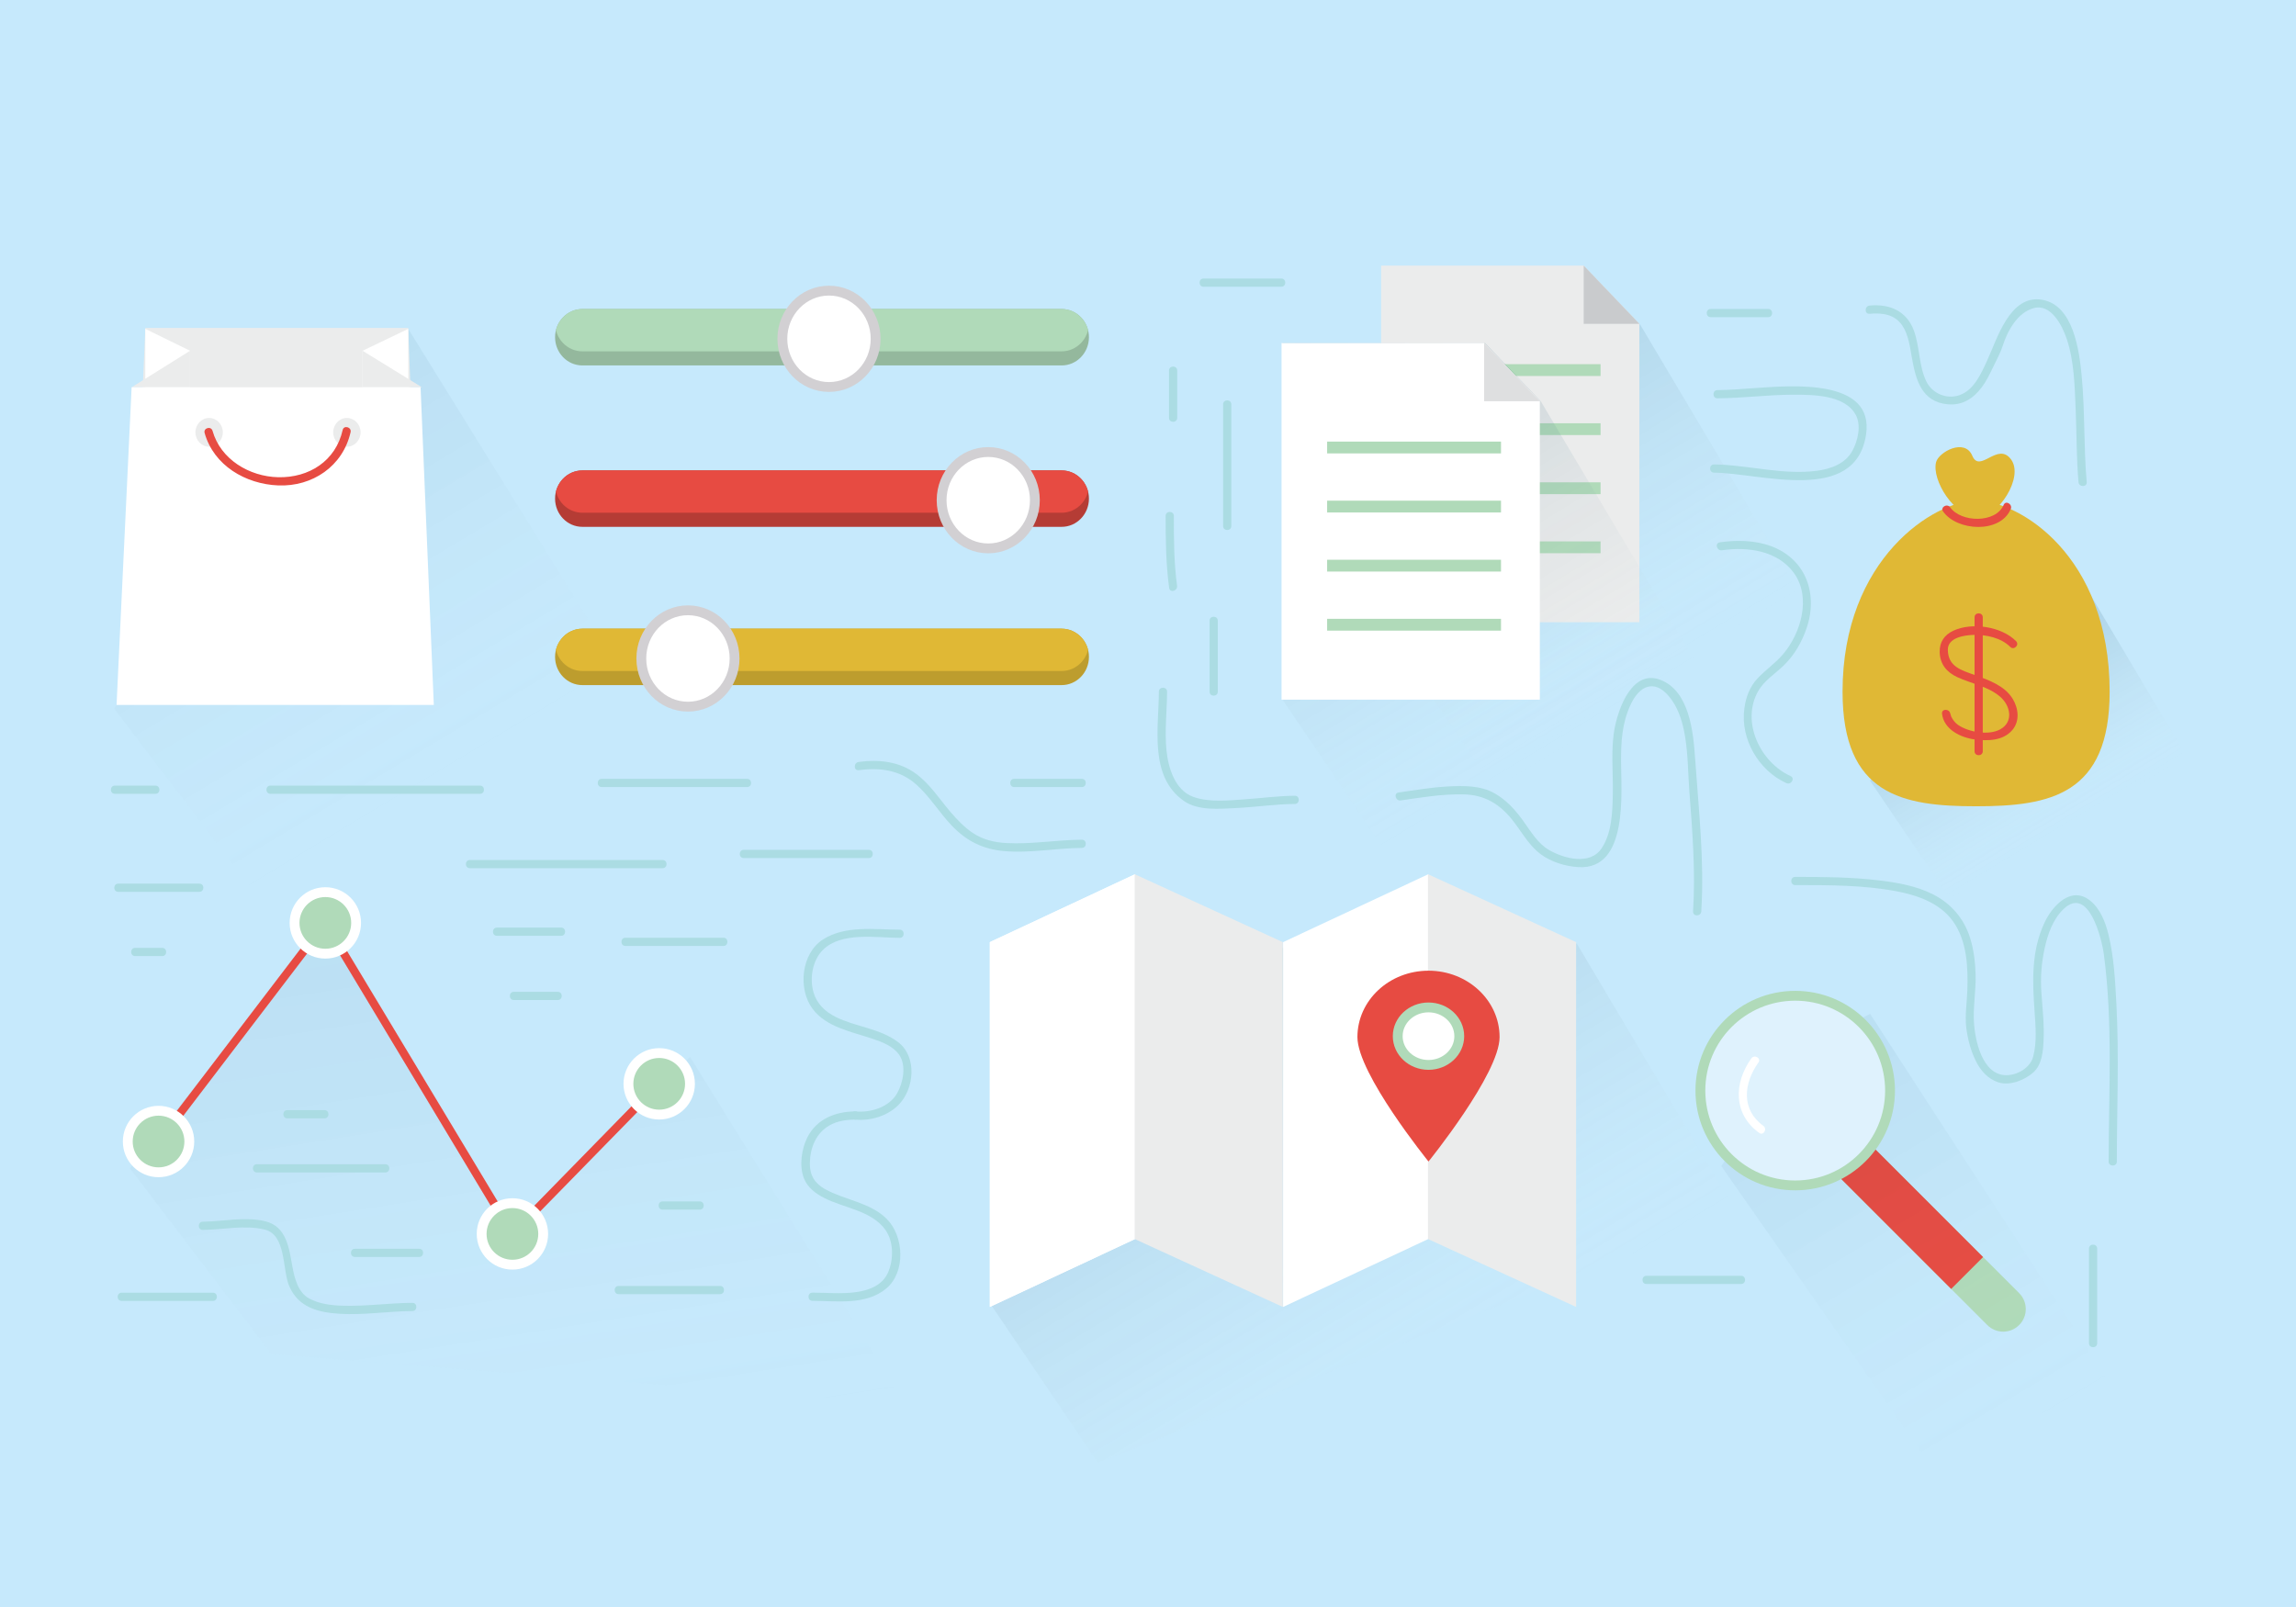 <?xml version="1.0" encoding="utf-8"?>
<!-- Generator: Adobe Illustrator 17.0.0, SVG Export Plug-In . SVG Version: 6.00 Build 0)  -->
<!DOCTYPE svg PUBLIC "-//W3C//DTD SVG 1.1//EN" "http://www.w3.org/Graphics/SVG/1.1/DTD/svg11.dtd">
<svg version="1.1" xmlns="http://www.w3.org/2000/svg" xmlns:xlink="http://www.w3.org/1999/xlink" x="0px" y="0px" width="1400px"
	 height="980px" viewBox="0 0 1400 980" enable-background="new 0 0 1400 980" xml:space="preserve">
<g id="Layer_2">
	<rect fill="#C6E9FC" width="1400" height="980"/>
</g>
<g id="Layer_1">
	<linearGradient id="SVGID_1_" gradientUnits="userSpaceOnUse" x1="261.555" y1="483.336" x2="133.365" y2="269.993">
		<stop  offset="0" style="stop-color:#FFFFFF;stop-opacity:0"/>
		<stop  offset="0.129" style="stop-color:#CFDBE1;stop-opacity:0.039"/>
		<stop  offset="0.3" style="stop-color:#97B1BD;stop-opacity:0.09"/>
		<stop  offset="0.466" style="stop-color:#678D9F;stop-opacity:0.14"/>
		<stop  offset="0.623" style="stop-color:#437288;stop-opacity:0.187"/>
		<stop  offset="0.768" style="stop-color:#285E78;stop-opacity:0.231"/>
		<stop  offset="0.898" style="stop-color:#19526E;stop-opacity:0.27"/>
		<stop  offset="1" style="stop-color:#134E6A;stop-opacity:0.3"/>
	</linearGradient>
	<polygon opacity="0.2" fill="url(#SVGID_1_)" points="155.94,545.504 69.619,432.117 117.266,360.985 248.93,200.554 
		379.965,412.189 	"/>
	<linearGradient id="SVGID_2_" gradientUnits="userSpaceOnUse" x1="332.378" y1="890.861" x2="278.413" y2="550.14">
		<stop  offset="0" style="stop-color:#FFFFFF;stop-opacity:0"/>
		<stop  offset="0.129" style="stop-color:#CFDBE1;stop-opacity:0.039"/>
		<stop  offset="0.3" style="stop-color:#97B1BD;stop-opacity:0.09"/>
		<stop  offset="0.466" style="stop-color:#678D9F;stop-opacity:0.14"/>
		<stop  offset="0.623" style="stop-color:#437288;stop-opacity:0.187"/>
		<stop  offset="0.768" style="stop-color:#285E78;stop-opacity:0.231"/>
		<stop  offset="0.898" style="stop-color:#19526E;stop-opacity:0.27"/>
		<stop  offset="1" style="stop-color:#134E6A;stop-opacity:0.3"/>
	</linearGradient>
	<polygon opacity="0.2" fill="url(#SVGID_2_)" points="165.561,825.878 79.24,712.491 198.377,562.817 312.62,755.784 
		420.727,644.48 551.763,856.114 	"/>
	<polygon fill="#EBECEC" points="88.607,199.998 79.7,408.194 256.445,405.411 248.93,199.998 	"/>
	<polygon fill="#FFFFFF" points="88.607,200.554 115.884,213.914 115.884,236.181 88.607,236.181 	"/>
	<polygon fill="#EBECEC" points="80.257,236.181 115.884,213.914 115.884,236.181 	"/>
	<polygon fill="#FFFFFF" points="248.93,200.554 221.096,213.914 221.096,236.181 248.93,236.181 	"/>
	<polygon fill="#EBECEC" points="257.28,236.181 221.096,213.914 221.096,236.181 	"/>
	<g>
		<g>
			<path fill="#E74B42" d="M98.831,697.394c30.167-39.543,60.333-79.086,90.5-118.628c3.735-4.896,7.47-9.791,11.204-14.687
				c-1.439,0-2.878,0-4.317,0c24.772,41.187,49.544,82.374,74.315,123.56c13.253,22.035,26.506,44.07,39.759,66.105
				c0.822,1.367,2.787,1.672,3.926,0.506c29.835-30.51,59.67-61.02,89.504-91.53c2.255-2.306-1.278-5.844-3.536-3.536
				c-29.835,30.51-59.67,61.02-89.504,91.53c1.309,0.169,2.618,0.337,3.926,0.506c-24.772-41.187-49.543-82.374-74.315-123.56
				c-13.253-22.035-26.506-44.07-39.759-66.105c-1.054-1.753-3.207-1.455-4.317,0c-30.167,39.543-60.333,79.086-90.5,118.628
				c-3.735,4.896-7.47,9.791-11.204,14.687C92.557,697.435,96.903,699.921,98.831,697.394L98.831,697.394z"/>
		</g>
	</g>
	<path fill="#B0DAB9" d="M1231.198,808.048c-5.37,5.37-14.076,5.37-19.445,0l-87.719-87.719c-5.37-5.37-5.37-14.076,0-19.445l0,0
		c5.37-5.37,14.076-5.37,19.445,0l87.719,87.719C1236.568,793.972,1236.568,802.678,1231.198,808.048L1231.198,808.048z"/>
	<path fill="#E74B42" d="M1189.742,786.037l-87.719-87.719c-5.37-5.37-5.37-14.076,0-19.445l0,0c5.37-5.37,14.076-5.37,19.445,0
		l87.719,87.719"/>
	<linearGradient id="SVGID_3_" gradientUnits="userSpaceOnUse" x1="1000.454" y1="420.569" x2="844.82" y2="161.551">
		<stop  offset="0" style="stop-color:#FFFFFF;stop-opacity:0"/>
		<stop  offset="0.129" style="stop-color:#CFDBE1;stop-opacity:0.129"/>
		<stop  offset="0.3" style="stop-color:#97B1BD;stop-opacity:0.3"/>
		<stop  offset="0.466" style="stop-color:#678D9F;stop-opacity:0.466"/>
		<stop  offset="0.623" style="stop-color:#437288;stop-opacity:0.623"/>
		<stop  offset="0.768" style="stop-color:#285E78;stop-opacity:0.768"/>
		<stop  offset="0.898" style="stop-color:#19526E;stop-opacity:0.898"/>
		<stop  offset="1" style="stop-color:#134E6A"/>
	</linearGradient>
	<polygon opacity="0.2" fill="url(#SVGID_3_)" points="907.542,475.921 842.81,380.239 842.81,162.759 966.327,162.759 
		1000.295,198.271 1097.736,362.116 	"/>
	<linearGradient id="SVGID_4_" gradientUnits="userSpaceOnUse" x1="1259.988" y1="506.726" x2="1185.423" y2="382.63">
		<stop  offset="0" style="stop-color:#FFFFFF;stop-opacity:0"/>
		<stop  offset="0.129" style="stop-color:#CFDBE1;stop-opacity:0.129"/>
		<stop  offset="0.3" style="stop-color:#97B1BD;stop-opacity:0.3"/>
		<stop  offset="0.466" style="stop-color:#678D9F;stop-opacity:0.466"/>
		<stop  offset="0.623" style="stop-color:#437288;stop-opacity:0.623"/>
		<stop  offset="0.768" style="stop-color:#285E78;stop-opacity:0.768"/>
		<stop  offset="0.898" style="stop-color:#19526E;stop-opacity:0.898"/>
		<stop  offset="1" style="stop-color:#134E6A"/>
	</linearGradient>
	<polygon opacity="0.2" fill="url(#SVGID_4_)" points="1189.425,548.763 1140.264,476.097 1187.911,404.966 1233.979,361.457 
		1259.867,337.9 1333.87,462.333 	"/>
	<linearGradient id="SVGID_5_" gradientUnits="userSpaceOnUse" x1="1230.559" y1="881.268" x2="1088.664" y2="645.115">
		<stop  offset="0" style="stop-color:#FFFFFF;stop-opacity:0"/>
		<stop  offset="0.129" style="stop-color:#CFDBE1;stop-opacity:0.039"/>
		<stop  offset="0.3" style="stop-color:#97B1BD;stop-opacity:0.09"/>
		<stop  offset="0.466" style="stop-color:#678D9F;stop-opacity:0.14"/>
		<stop  offset="0.623" style="stop-color:#437288;stop-opacity:0.187"/>
		<stop  offset="0.768" style="stop-color:#285E78;stop-opacity:0.231"/>
		<stop  offset="0.898" style="stop-color:#19526E;stop-opacity:0.27"/>
		<stop  offset="1" style="stop-color:#134E6A;stop-opacity:0.3"/>
	</linearGradient>
	<polygon opacity="0.2" fill="url(#SVGID_5_)" points="1172.849,887.569 1049.554,711.116 1097.202,639.985 1140.296,618.274 
		1288.432,846.494 	"/>
	<polygon fill="#EBECEC" points="999.626,379.451 842.141,379.451 842.141,161.972 965.658,161.972 999.626,197.483 	"/>
	<polygon fill="#C9CBCD" points="965.658,161.972 965.658,197.483 999.626,197.483 	"/>
	<rect x="869.932" y="222.084" fill="#B0DAB9" width="106.02" height="7.205"/>
	<rect x="869.932" y="258.11" fill="#B0DAB9" width="106.02" height="7.205"/>
	<rect x="869.932" y="294.136" fill="#B0DAB9" width="106.02" height="7.205"/>
	<rect x="869.932" y="330.162" fill="#B0DAB9" width="106.02" height="7.205"/>
	<path fill="#B53C35" d="M663.986,304.082c0,9.5-7.453,17.2-16.646,17.2H355.108c-9.193,0-16.646-7.701-16.646-17.2l0,0
		c0-9.5,7.453-17.2,16.646-17.2h292.232C656.533,286.881,663.986,294.582,663.986,304.082L663.986,304.082z"/>
	<g>
		<defs>
			<path id="SVGID_6_" d="M663.986,304.082c0,9.5-7.453,17.2-16.646,17.2H355.108c-9.193,0-16.646-7.701-16.646-17.2l0,0
				c0-9.5,7.453-17.2,16.646-17.2h292.232C656.533,286.881,663.986,294.582,663.986,304.082L663.986,304.082z"/>
		</defs>
		<clipPath id="SVGID_7_">
			<use xlink:href="#SVGID_6_"  overflow="visible"/>
		</clipPath>
		<path clip-path="url(#SVGID_7_)" fill="#E74B42" d="M663.986,295.481c0,9.5-7.453,17.2-16.646,17.2H355.108
			c-9.193,0-16.646-7.701-16.646-17.2l0,0c0-9.5,7.453-17.2,16.646-17.2h292.232C656.533,278.281,663.986,285.982,663.986,295.481
			L663.986,295.481z"/>
	</g>
	
		<ellipse fill="#FFFFFF" stroke="#D2D0D3" stroke-width="6" stroke-miterlimit="10" cx="602.587" cy="305.044" rx="28.436" ry="29.383"/>
	<path fill="#BD9D2E" d="M663.986,400.595c0,9.5-7.453,17.2-16.646,17.2H355.108c-9.193,0-16.646-7.701-16.646-17.2l0,0
		c0-9.5,7.453-17.2,16.646-17.2h292.232C656.533,383.395,663.986,391.096,663.986,400.595L663.986,400.595z"/>
	<g>
		<defs>
			<path id="SVGID_8_" d="M663.986,400.595c0,9.5-7.453,17.2-16.646,17.2H355.108c-9.193,0-16.646-7.701-16.646-17.2l0,0
				c0-9.5,7.453-17.2,16.646-17.2h292.232C656.533,383.395,663.986,391.096,663.986,400.595L663.986,400.595z"/>
		</defs>
		<clipPath id="SVGID_9_">
			<use xlink:href="#SVGID_8_"  overflow="visible"/>
		</clipPath>
		<path clip-path="url(#SVGID_9_)" fill="#E0B835" d="M663.986,391.995c0,9.5-7.453,17.2-16.646,17.2H355.108
			c-9.193,0-16.646-7.701-16.646-17.2l0,0c0-9.5,7.453-17.2,16.646-17.2h292.232C656.533,374.795,663.986,382.495,663.986,391.995
			L663.986,391.995z"/>
	</g>
	
		<ellipse fill="#FFFFFF" stroke="#D2D0D3" stroke-width="6" stroke-miterlimit="10" cx="419.479" cy="401.558" rx="28.436" ry="29.383"/>
	<path fill="#94B89D" d="M663.986,205.657c0,9.5-7.453,17.2-16.646,17.2H355.108c-9.193,0-16.646-7.701-16.646-17.2l0,0
		c0-9.5,7.453-17.2,16.646-17.2h292.232C656.533,188.457,663.986,196.157,663.986,205.657L663.986,205.657z"/>
	<g>
		<defs>
			<path id="SVGID_10_" d="M663.986,205.657c0,9.5-7.453,17.2-16.646,17.2H355.108c-9.193,0-16.646-7.701-16.646-17.2l0,0
				c0-9.5,7.453-17.2,16.646-17.2h292.232C656.533,188.457,663.986,196.157,663.986,205.657L663.986,205.657z"/>
		</defs>
		<clipPath id="SVGID_11_">
			<use xlink:href="#SVGID_10_"  overflow="visible"/>
		</clipPath>
		<path clip-path="url(#SVGID_11_)" fill="#B0DAB9" d="M663.986,197.057c0,9.5-7.453,17.2-16.646,17.2H355.108
			c-9.193,0-16.646-7.701-16.646-17.2l0,0c0-9.5,7.453-17.2,16.646-17.2h292.232C656.533,179.856,663.986,187.557,663.986,197.057
			L663.986,197.057z"/>
	</g>
	
		<ellipse fill="#FFFFFF" stroke="#D2D0D3" stroke-width="6" stroke-miterlimit="10" cx="505.484" cy="206.619" rx="28.436" ry="29.383"/>
	<linearGradient id="SVGID_12_" gradientUnits="userSpaceOnUse" x1="939.638" y1="466.955" x2="784.004" y2="207.937">
		<stop  offset="0" style="stop-color:#FFFFFF;stop-opacity:0"/>
		<stop  offset="0.129" style="stop-color:#CFDBE1;stop-opacity:0.129"/>
		<stop  offset="0.3" style="stop-color:#97B1BD;stop-opacity:0.3"/>
		<stop  offset="0.466" style="stop-color:#678D9F;stop-opacity:0.466"/>
		<stop  offset="0.623" style="stop-color:#437288;stop-opacity:0.623"/>
		<stop  offset="0.768" style="stop-color:#285E78;stop-opacity:0.768"/>
		<stop  offset="0.898" style="stop-color:#19526E;stop-opacity:0.898"/>
		<stop  offset="1" style="stop-color:#134E6A"/>
	</linearGradient>
	<polygon opacity="0.2" fill="url(#SVGID_12_)" points="846.725,522.306 781.993,426.625 781.993,209.145 905.511,209.145 
		939.479,244.656 1036.92,408.502 	"/>
	<linearGradient id="SVGID_13_" gradientUnits="userSpaceOnUse" x1="879.826" y1="846.896" x2="688.51" y2="528.494">
		<stop  offset="0" style="stop-color:#FFFFFF;stop-opacity:0"/>
		<stop  offset="0.129" style="stop-color:#CFDBE1;stop-opacity:0.129"/>
		<stop  offset="0.3" style="stop-color:#97B1BD;stop-opacity:0.3"/>
		<stop  offset="0.466" style="stop-color:#678D9F;stop-opacity:0.466"/>
		<stop  offset="0.623" style="stop-color:#437288;stop-opacity:0.623"/>
		<stop  offset="0.768" style="stop-color:#285E78;stop-opacity:0.768"/>
		<stop  offset="0.898" style="stop-color:#19526E;stop-opacity:0.898"/>
		<stop  offset="1" style="stop-color:#134E6A"/>
	</linearGradient>
	<polygon opacity="0.2" fill="url(#SVGID_13_)" points="669.43,892.015 604.698,796.334 604.698,578.854 728.215,578.854 
		961.469,575.446 1058.91,739.292 	"/>
	<polygon fill="#FFFFFF" points="938.922,426.665 781.437,426.665 781.437,209.186 904.954,209.186 938.922,244.697 	"/>
	<polygon fill="#DEDFE0" points="904.954,209.186 904.954,244.697 938.922,244.697 	"/>
	<rect x="809.229" y="269.298" fill="#B0DAB9" width="106.02" height="7.205"/>
	<rect x="809.229" y="305.324" fill="#B0DAB9" width="106.02" height="7.205"/>
	<rect x="809.229" y="341.35" fill="#B0DAB9" width="106.02" height="7.205"/>
	<rect x="809.229" y="377.376" fill="#B0DAB9" width="106.02" height="7.205"/>
	<polygon fill="#FFFFFF" points="692.076,755.604 603.548,797.016 603.548,574.546 692.076,533.134 	"/>
	<polygon fill="#FFFFFF" points="692.076,755.604 603.548,797.016 603.548,574.546 692.076,533.134 	"/>
	<polygon fill="#EBECEC" points="691.899,755.604 782.198,797.016 782.198,574.546 691.899,533.134 	"/>
	<polygon fill="#FFFFFF" points="870.903,755.604 782.375,797.016 782.375,574.546 870.903,533.134 	"/>
	<polygon fill="#EBECEC" points="870.726,755.604 961.025,797.016 961.025,574.546 870.726,533.134 	"/>
	<path fill="#E74B42" d="M914.379,632.457c0,22.366-43.344,75.874-43.344,75.874s-43.344-53.508-43.344-75.874
		s19.406-40.497,43.344-40.497C894.973,591.96,914.379,610.091,914.379,632.457z"/>
	
		<ellipse fill="#FFFFFF" stroke="#B0DAB9" stroke-width="6" stroke-miterlimit="10" cx="871.035" cy="631.885" rx="18.763" ry="17.53"/>
	<circle fill="#B0DAB9" stroke="#FFFFFF" stroke-width="6" stroke-miterlimit="10" cx="401.955" cy="660.952" r="18.763"/>
	<circle fill="#B0DAB9" stroke="#FFFFFF" stroke-width="6" stroke-miterlimit="10" cx="312.45" cy="752.482" r="18.763"/>
	<circle fill="#B0DAB9" stroke="#FFFFFF" stroke-width="6" stroke-miterlimit="10" cx="198.377" cy="562.817" r="18.763"/>
	<circle fill="#B0DAB9" stroke="#FFFFFF" stroke-width="6" stroke-miterlimit="10" cx="96.672" cy="696.132" r="18.763"/>
	<circle fill="#DFF2FD" stroke="#B0DAB9" stroke-width="6" stroke-miterlimit="10" cx="1094.644" cy="665.075" r="57.825"/>
	<g>
		<g>
			<path fill="#FFFFFF" d="M1075.214,686.574c-13.757-9.935-12.01-26.024-3.001-38.623c1.88-2.629-2.46-5.122-4.317-2.524
				c-10.784,15.083-11.099,33.986,4.795,45.464C1075.31,692.783,1077.801,688.443,1075.214,686.574L1075.214,686.574z"/>
		</g>
	</g>
	<g>
		<g>
			<path fill="#ABDCE3" d="M495.413,793.289c14.827,0.055,32.526,2.777,44.871-7.417c12.152-10.036,10.96-32.054,0.362-42.59
				c-10.108-10.049-25.538-11.414-37.578-18.116c-6.295-3.504-9.357-8.531-9.257-15.736c0.131-9.424,3.699-18.464,12.147-23.225
				c4.692-2.645,10.258-3.41,15.568-3.417c3.224-0.005,3.225-5.005,0-5c-12.025,0.017-23.663,4.622-29.262,15.897
				c-3.514,7.075-5.011,17.215-2.129,24.745c2.185,5.71,7.194,9.46,12.467,12.149c12.102,6.172,28.851,7.658,37.278,19.44
				c5.163,7.218,5.065,18.349,1.515,26.196c-3.556,7.86-11.985,10.83-19.965,11.844c-8.621,1.096-17.363,0.264-26.017,0.231
				C492.188,788.277,492.189,793.277,495.413,793.289L495.413,793.289z"/>
		</g>
	</g>
	<g>
		<g>
			<path fill="#ABDCE3" d="M548.601,566.944c-15.33-0.051-33.308-2.765-46.908,6.056c-13.142,8.524-15.284,30.036-6.232,42.2
				c8.42,11.315,24.135,14.052,36.687,18.306c5.783,1.96,12.369,4.45,16.044,9.626c4.654,6.555,2.519,17.102-1.151,23.571
				c-4.86,8.566-16.159,11.982-25.516,11.083c-3.21-0.308-3.18,4.695,0,5c9.293,0.892,19.543-2.211,26.196-8.807
				c9.808-9.723,11.627-29.299,0.122-38.278c-10.91-8.516-26.067-9.428-38.241-15.511c-6.441-3.219-11.57-8.039-13.583-15.102
				c-2.454-8.609-0.607-19.558,5.892-25.923c11.291-11.059,32.485-7.269,46.689-7.221
				C551.826,571.955,551.825,566.955,548.601,566.944L548.601,566.944z"/>
		</g>
	</g>
	<path fill="#E0B835" d="M1286.37,421.803c0,62.977-36.458,69.889-81.432,69.889s-81.432-6.912-81.432-69.889
		c0-81.222,56.017-116.482,81.432-116.482C1231.391,305.321,1286.37,338.902,1286.37,421.803z"/>
	<path fill="#E0B835" d="M1206.492,315.395c11.613,0,27.868-24.244,19.739-35.259c-8.129-11.016-18.965,8.822-23.61-2.193
		s-20.496-2.229-22.079,3.872C1177.759,292.541,1191.395,315.395,1206.492,315.395z"/>
	<g>
		<g>
			<path fill="#E74B42" d="M1184.814,311.928c8.534,12.033,34.866,13.606,41.256-1.511c1.24-2.933-3.066-5.485-4.317-2.524
				c-4.784,11.317-26.001,10.846-32.621,1.511C1187.283,306.798,1182.944,309.291,1184.814,311.928L1184.814,311.928z"/>
		</g>
	</g>
	<g>
		<g>
			<path fill="#E74B42" d="M1229.288,390.971c-8.921-8.97-26.908-11.657-38.293-6.319c-5.444,2.552-8.396,6.95-8.259,12.983
				c0.165,7.322,4.224,12.286,10.661,15.275c8.645,4.015,18.649,5.562,26.095,11.871c6.442,5.459,8.478,15.478,0.078,20.036
				c-7.069,3.836-19.179,1.658-25.598-2.714c-1.845-1.257-3.234-3.101-4.201-5.085c-0.237-0.486-0.724-2.801-0.605-1.759
				c-0.361-3.165-5.365-3.201-5,0c1.092,9.572,11.365,14.57,19.863,15.658c8.01,1.026,17.371,0.922,23.023-5.739
				c4.675-5.51,3.72-13.205,0.2-19.001c-4.917-8.095-14.731-11.48-23.155-14.527c-8.316-3.008-16.16-5.076-16.391-15.293
				c-0.172-7.63,10.279-9.042,15.865-9.172c7.582-0.177,16.666,1.776,22.181,7.321
				C1228.028,396.795,1231.563,393.259,1229.288,390.971L1229.288,390.971z"/>
		</g>
	</g>
	<g>
		<g>
			<path fill="#E74B42" d="M1203.999,376.455c0,27.224,0,54.448,0,81.672c0,3.224,5,3.224,5,0c0-27.224,0-54.448,0-81.672
				C1208.999,373.23,1203.999,373.23,1203.999,376.455L1203.999,376.455z"/>
		</g>
	</g>
	<polygon fill="#FFFFFF" points="80.257,236.181 71.072,429.904 264.516,429.904 256.445,236.181 	"/>
	<ellipse fill="#EBECEC" cx="127.519" cy="263.653" rx="8.35" ry="8.768"/>
	<ellipse fill="#EBECEC" cx="211.521" cy="263.653" rx="8.35" ry="8.768"/>
	<g>
		<g>
			<path fill="#E74B42" d="M124.774,264.067c5.584,19.87,25.017,31.134,44.808,31.958c20.901,0.871,39.53-11.738,44.182-32.459
				c0.705-3.141-4.115-4.475-4.821-1.329c-4.245,18.91-20.541,29.226-39.361,28.789c-17.517-0.408-35.086-10.848-39.987-28.288
				C128.724,259.639,123.9,260.957,124.774,264.067L124.774,264.067z"/>
		</g>
	</g>
	<g>
		<g>
			<path fill="#ABDCE3" d="M1003.935,783.023c19.241,0,38.483,0,57.724,0c3.224,0,3.224-5,0-5c-19.241,0-38.483,0-57.724,0
				C1000.71,778.023,1000.71,783.023,1003.935,783.023L1003.935,783.023z"/>
		</g>
	</g>
	<g>
		<g>
			<path fill="#ABDCE3" d="M286.507,529.45c39.17,0,78.34,0,117.51,0c3.224,0,3.224-5,0-5c-39.17,0-78.34,0-117.51,0
				C283.282,524.45,283.282,529.45,286.507,529.45L286.507,529.45z"/>
		</g>
	</g>
	<g>
		<g>
			<path fill="#ABDCE3" d="M302.999,570.681c13.057,0,26.113,0,39.17,0c3.224,0,3.224-5,0-5c-13.057,0-26.113,0-39.17,0
				C299.775,565.681,299.775,570.681,302.999,570.681L302.999,570.681z"/>
		</g>
	</g>
	<g>
		<g>
			<path fill="#ABDCE3" d="M381.339,576.866c19.929,0,39.857,0,59.786,0c3.224,0,3.224-5,0-5c-19.929,0-39.857,0-59.786,0
				C378.115,571.866,378.115,576.866,381.339,576.866L381.339,576.866z"/>
		</g>
	</g>
	<g>
		<g>
			<path fill="#ABDCE3" d="M313.307,609.851c8.933,0,17.867,0,26.8,0c3.224,0,3.224-5,0-5c-8.934,0-17.867,0-26.8,0
				C310.083,604.851,310.083,609.851,313.307,609.851L313.307,609.851z"/>
		</g>
	</g>
	<g>
		<g>
			<path fill="#ABDCE3" d="M453.494,523.265c25.426,0,50.852,0,76.278,0c3.224,0,3.224-5,0-5c-25.426,0-50.852,0-76.278,0
				C450.27,518.265,450.27,523.265,453.494,523.265L453.494,523.265z"/>
		</g>
	</g>
	<g>
		<g>
			<path fill="#ABDCE3" d="M72.103,543.881c16.493,0,32.985,0,49.478,0c3.224,0,3.224-5,0-5c-16.493,0-32.985,0-49.478,0
				C68.878,538.881,68.878,543.881,72.103,543.881L72.103,543.881z"/>
		</g>
	</g>
	<g>
		<g>
			<path fill="#ABDCE3" d="M82.411,583.051c5.498,0,10.995,0,16.493,0c3.224,0,3.224-5,0-5c-5.498,0-10.995,0-16.493,0
				C79.186,578.051,79.186,583.051,82.411,583.051L82.411,583.051z"/>
		</g>
	</g>
	<g>
		<g>
			<path fill="#ABDCE3" d="M74.164,793.331c18.554,0,37.108,0,55.663,0c3.224,0,3.224-5,0-5c-18.554,0-37.108,0-55.663,0
				C70.94,788.331,70.94,793.331,74.164,793.331L74.164,793.331z"/>
		</g>
	</g>
	<g>
		<g>
			<path fill="#ABDCE3" d="M123.642,750.038c12.445-0.12,25.47-3.209,37.764-0.203c13.236,3.237,10.692,24.498,14.912,34.389
				c5.586,13.092,17.694,16.16,30.812,16.968c14.804,0.911,29.543-1.585,44.33-1.677c3.223-0.02,3.225-5.02,0-5
				c-14.348,0.089-28.592,2.24-42.962,1.742c-6.804-0.236-13.939-1.11-20.001-4.406c-6.813-3.704-8.958-12.518-10.225-19.514
				c-2.036-11.247-3.513-24.383-16.527-27.566c-12.367-3.024-25.594,0.146-38.102,0.267
				C120.42,745.069,120.417,750.069,123.642,750.038L123.642,750.038z"/>
		</g>
	</g>
	<g>
		<g>
			<path fill="#ABDCE3" d="M216.413,766.531c13.057,0,26.113,0,39.17,0c3.224,0,3.224-5,0-5c-13.057,0-26.113,0-39.17,0
				C213.189,761.531,213.189,766.531,216.413,766.531L216.413,766.531z"/>
		</g>
	</g>
	<g>
		<g>
			<path fill="#ABDCE3" d="M156.627,714.991c26.113,0,52.227,0,78.34,0c3.224,0,3.224-5,0-5c-26.113,0-52.227,0-78.34,0
				C153.403,709.991,153.403,714.991,156.627,714.991L156.627,714.991z"/>
		</g>
	</g>
	<g>
		<g>
			<path fill="#ABDCE3" d="M175.182,682.006c7.559,0,15.118,0,22.677,0c3.224,0,3.224-5,0-5c-7.559,0-15.118,0-22.677,0
				C171.957,677.006,171.957,682.006,175.182,682.006L175.182,682.006z"/>
		</g>
	</g>
	<g>
		<g>
			<path fill="#ABDCE3" d="M377.216,789.208c20.616,0,41.232,0,61.847,0c3.224,0,3.224-5,0-5c-20.616,0-41.232,0-61.847,0
				C373.992,784.208,373.992,789.208,377.216,789.208L377.216,789.208z"/>
		</g>
	</g>
	<g>
		<g>
			<path fill="#ABDCE3" d="M404.016,737.669c7.559,0,15.118,0,22.677,0c3.224,0,3.224-5,0-5c-7.559,0-15.118,0-22.677,0
				C400.792,732.669,400.792,737.669,404.016,737.669L404.016,737.669z"/>
		</g>
	</g>
	<g>
		<g>
			<path fill="#ABDCE3" d="M712.814,225.96c0,9.621,0,19.241,0,28.862c0,3.224,5,3.224,5,0c0-9.621,0-19.241,0-28.862
				C717.814,222.735,712.814,222.735,712.814,225.96L712.814,225.96z"/>
		</g>
	</g>
	<g>
		<g>
			<path fill="#ABDCE3" d="M733.868,174.859c15.805,0,31.611,0,47.416,0c3.224,0,3.224-5,0-5c-15.805,0-31.611,0-47.416,0
				C730.644,169.859,730.644,174.859,733.868,174.859L733.868,174.859z"/>
		</g>
	</g>
	<g>
		<g>
			<path fill="#ABDCE3" d="M745.799,246.575c0,24.739,0,49.478,0,74.217c0,3.224,5,3.224,5,0c0-24.739,0-49.478,0-74.217
				C750.799,243.351,745.799,243.351,745.799,246.575L745.799,246.575z"/>
		</g>
	</g>
	<g>
		<g>
			<path fill="#ABDCE3" d="M710.753,314.607c0.001,14.705,0.159,29.364,2.151,43.958c0.434,3.183,5.251,1.822,4.821-1.329
				c-1.928-14.131-1.971-28.394-1.972-42.628C715.752,311.383,710.752,311.383,710.753,314.607L710.753,314.607z"/>
		</g>
	</g>
	<g>
		<g>
			<path fill="#ABDCE3" d="M737.553,378.516c0,14.431,0,28.862,0,43.293c0,3.224,5,3.224,5,0c0-14.431,0-28.862,0-43.293
				C742.553,375.292,737.553,375.292,737.553,378.516L737.553,378.516z"/>
		</g>
	</g>
	<g>
		<g>
			<path fill="#ABDCE3" d="M706.629,421.809c-0.101,22.342-6.07,51.972,15.486,66.784c8.609,5.916,21.533,4.649,31.375,4.189
				c12.017-0.561,24.007-2.417,36.041-2.503c3.223-0.023,3.225-5.023,0-5c-10.256,0.074-20.509,1.487-30.732,2.191
				c-9.986,0.688-21.493,1.927-31.12-1.496c-11.322-4.025-15.39-17.973-16.43-28.573c-1.16-11.827,0.328-23.75,0.381-35.593
				C711.644,418.584,706.644,418.586,706.629,421.809L706.629,421.809z"/>
		</g>
	</g>
	<g>
		<g>
			<path fill="#ABDCE3" d="M523.588,469.664c12.872-1.714,25.042-0.135,35.02,8.687c8.227,7.274,13.997,16.953,21.518,24.905
				c8.98,9.495,19.009,14.595,32.052,15.762c15.834,1.416,31.655-1.827,47.474-1.937c3.223-0.023,3.225-5.023,0-5
				c-15.387,0.108-30.637,2.877-46.052,2.039c-7.432-0.404-14.328-2.051-20.529-6.235c-5.184-3.497-9.558-8.101-13.594-12.836
				c-6.693-7.852-12.373-16.819-20.758-23.049c-10.305-7.656-22.678-8.994-35.131-7.336
				C520.44,465.083,520.399,470.089,523.588,469.664L523.588,469.664z"/>
		</g>
	</g>
	<g>
		<g>
			<path fill="#ABDCE3" d="M618.42,479.972c13.744,0,27.488,0,41.232,0c3.224,0,3.224-5,0-5c-13.744,0-27.488,0-41.232,0
				C615.196,474.972,615.196,479.972,618.42,479.972L618.42,479.972z"/>
		</g>
	</g>
	<g>
		<g>
			<path fill="#ABDCE3" d="M455.556,474.972c-29.549,0-59.099,0-88.648,0c-3.224,0-3.224,5,0,5c29.549,0,59.098,0,88.648,0
				C458.78,479.972,458.78,474.972,455.556,474.972L455.556,474.972z"/>
		</g>
	</g>
	<g>
		<g>
			<path fill="#ABDCE3" d="M292.691,479.095c-42.606,0-85.212,0-127.818,0c-3.224,0-3.224,5,0,5c42.606,0,85.212,0,127.818,0
				C295.916,484.095,295.916,479.095,292.691,479.095L292.691,479.095z"/>
		</g>
	</g>
	<g>
		<g>
			<path fill="#ABDCE3" d="M94.78,479.095c-8.246,0-16.493,0-24.739,0c-3.224,0-3.224,5,0,5c8.246,0,16.493,0,24.739,0
				C98.004,484.095,98.004,479.095,94.78,479.095L94.78,479.095z"/>
		</g>
	</g>
	<g>
		<g>
			<path fill="#ABDCE3" d="M854.104,488.129c12.734-1.839,25.475-3.989,38.387-3.692c12.559,0.289,21.63,5.643,29.4,15.259
				c5.725,7.085,10.042,15.579,17.462,21.145c6.437,4.829,15.273,7.537,23.275,7.962c30.417,1.616,25.863-45.701,25.813-64.649
				c-0.031-11.897,0.625-23.12,5.696-34.149c2.294-4.988,6.257-10.942,12.266-11.461c5.693-0.491,10.35,4.523,13.26,8.77
				c4.371,6.379,6.515,14.098,7.78,21.637c1.884,11.229,1.835,23.013,2.705,34.363c1.846,24.102,3.727,48.325,2.21,72.499
				c-0.202,3.221,4.799,3.202,5,0c1.954-31.136-1.609-62.305-3.755-93.336c-1.092-15.799-3.398-41.03-21.094-47.86
				c-16.955-6.544-25.374,16.502-27.845,28.817c-2.643,13.172-0.969,27.283-1.242,40.624c-0.224,10.946-0.515,23.776-6.794,33.216
				c-7.088,10.656-22.996,6.328-32.111,1.073c-6.947-4.005-11.312-11.632-15.874-17.947c-4.799-6.644-10.22-12.615-17.43-16.674
				c-8.403-4.731-18.682-4.615-28.035-4.138c-10.201,0.52-20.31,2.262-30.404,3.72C849.594,483.767,850.952,488.584,854.104,488.129
				L854.104,488.129z"/>
		</g>
	</g>
	<g>
		<g>
			<path fill="#ABDCE3" d="M1094.644,539.757c20.59,0.012,41.615-0.071,61.917,3.803c12.772,2.437,26.115,7.109,34.089,17.996
				c8.817,12.038,9.425,28.341,8.937,42.659c-0.257,7.536-1.537,14.922-0.644,22.449c0.833,7.028,2.696,13.921,5.799,20.292
				c2.856,5.864,7.397,11.052,13.741,13.085c7.079,2.269,15.931-1.305,21.261-5.973c5.415-4.742,6.048-13.066,6.354-19.768
				c0.441-9.638-0.675-19.32-1.347-28.922c-0.644-9.2,0.007-17.89,1.956-26.945c1.849-8.592,5.048-17.842,11.546-24.059
				c15.318-14.656,23.33,18.242,24.559,27.426c5.61,41.931,2.985,84.419,2.945,126.566c-0.003,3.224,4.997,3.224,5,0
				c0.031-32.047,1.426-64.098-0.266-96.127c-0.745-14.106-1.498-28.765-4.889-42.528c-1.821-7.393-4.983-15.555-11.097-20.464
				c-11.643-9.348-23.062,3.167-27.849,13.381c-8.125,17.336-7.373,35.65-6.063,54.149c0.643,9.082,1.494,18.809-0.882,27.711
				c-2.005,7.513-11.698,12.443-19.155,10.925c-13.177-2.683-16.938-24.082-17.043-35.039c-0.083-8.658,1.354-17.28,1.132-25.987
				c-0.19-7.458-1.103-14.985-3.278-22.136c-3.608-11.865-11.556-21.173-22.575-26.784c-10.39-5.291-22.201-7.301-33.664-8.653
				c-16.722-1.973-33.669-2.048-50.484-2.058C1091.42,534.756,1091.42,539.756,1094.644,539.757L1094.644,539.757z"/>
		</g>
	</g>
	<g>
		<g>
			<path fill="#ABDCE3" d="M1273.773,761.424c0,19.241,0,38.483,0,57.724c0,3.224,5,3.224,5,0c0-19.241,0-38.483,0-57.724
				C1278.773,758.2,1273.773,758.2,1273.773,761.424L1273.773,761.424z"/>
		</g>
	</g>
	<g>
		<g>
			<path fill="#ABDCE3" d="M1091.783,473.252c-18.47-8.384-30.416-33.173-19.639-51.931c3.596-6.259,10.264-10.461,15.363-15.385
				c6.722-6.492,11.203-14.352,14.179-23.161c4.873-14.427,2.953-30.584-8.307-41.432c-11.709-11.281-29.455-12.863-44.753-10.592
				c-3.18,0.472-1.824,5.289,1.329,4.821c15.695-2.33,34.286,0.259,44.09,14.141c10.469,14.824,4.018,36.496-6.779,49.199
				c-4.638,5.456-10.613,9.511-15.507,14.704c-4.903,5.202-7.213,11.567-8.145,18.558c-2.471,18.542,8.732,37.718,25.645,45.396
				C1092.171,478.891,1094.715,474.583,1091.783,473.252L1091.783,473.252z"/>
		</g>
	</g>
	<g>
		<g>
			<path fill="#ABDCE3" d="M1045.166,288.245c28.252,0.179,86.186,19.673,92.67-23.183c5.227-34.545-46.028-29.835-66.813-28.466
				c-7.921,0.522-15.853,1.265-23.796,1.295c-3.224,0.012-3.225,5.012,0,5c15.321-0.058,30.564-2.16,45.899-2.182
				c12.04-0.017,31.582-0.077,38.37,12.172c3.604,6.504,1.328,15.889-1.967,21.996c-4.294,7.96-13.294,11.134-21.757,12.233
				c-19.457,2.526-39.156-2.812-58.549-3.768c-1.352-0.067-2.705-0.088-4.058-0.096
				C1041.941,283.225,1041.943,288.225,1045.166,288.245L1045.166,288.245z"/>
		</g>
	</g>
	<g>
		<g>
			<path fill="#ABDCE3" d="M1043.105,193.413c11.682,0,23.365,0,35.047,0c3.224,0,3.224-5,0-5c-11.682,0-23.365,0-35.047,0
				C1039.88,188.413,1039.88,193.413,1043.105,193.413L1043.105,193.413z"/>
		</g>
	</g>
	<g>
		<g>
			<path fill="#ABDCE3" d="M1139.999,191.351c7.764-0.717,15.497,0.343,20.045,7.314c3.654,5.6,4.58,12.828,5.71,19.275
				c2.376,13.552,5.836,27.125,21.923,28.61c8.821,0.814,15.476-3.463,20.652-10.285c2.743-3.615,4.766-7.777,6.716-11.852
				c2.109-4.408,4.656-8.942,6.143-13.593c2.897-9.057,8.924-20.119,18.77-22.891c10.713-3.017,17.541,10.73,20.228,18.692
				c4.623,13.695,4.873,29.073,5.479,43.373c0.621,14.653,0.438,29.38,1.712,43.998c0.278,3.186,5.28,3.214,5,0
				c-1.88-21.568-1.011-43.283-3.07-64.854c-1.468-15.376-5.034-43.123-24.186-46.344c-19.618-3.299-27.354,23.88-33.392,36.956
				c-3.706,8.025-8.1,18.323-17.198,21.331c-7.724,2.554-16.347-1.243-19.852-8.294c-4.778-9.611-3.988-21.279-7.729-31.3
				c-4.444-11.903-14.76-16.262-26.951-15.136C1136.816,186.645,1136.787,191.648,1139.999,191.351L1139.999,191.351z"/>
		</g>
	</g>
</g>
</svg>
